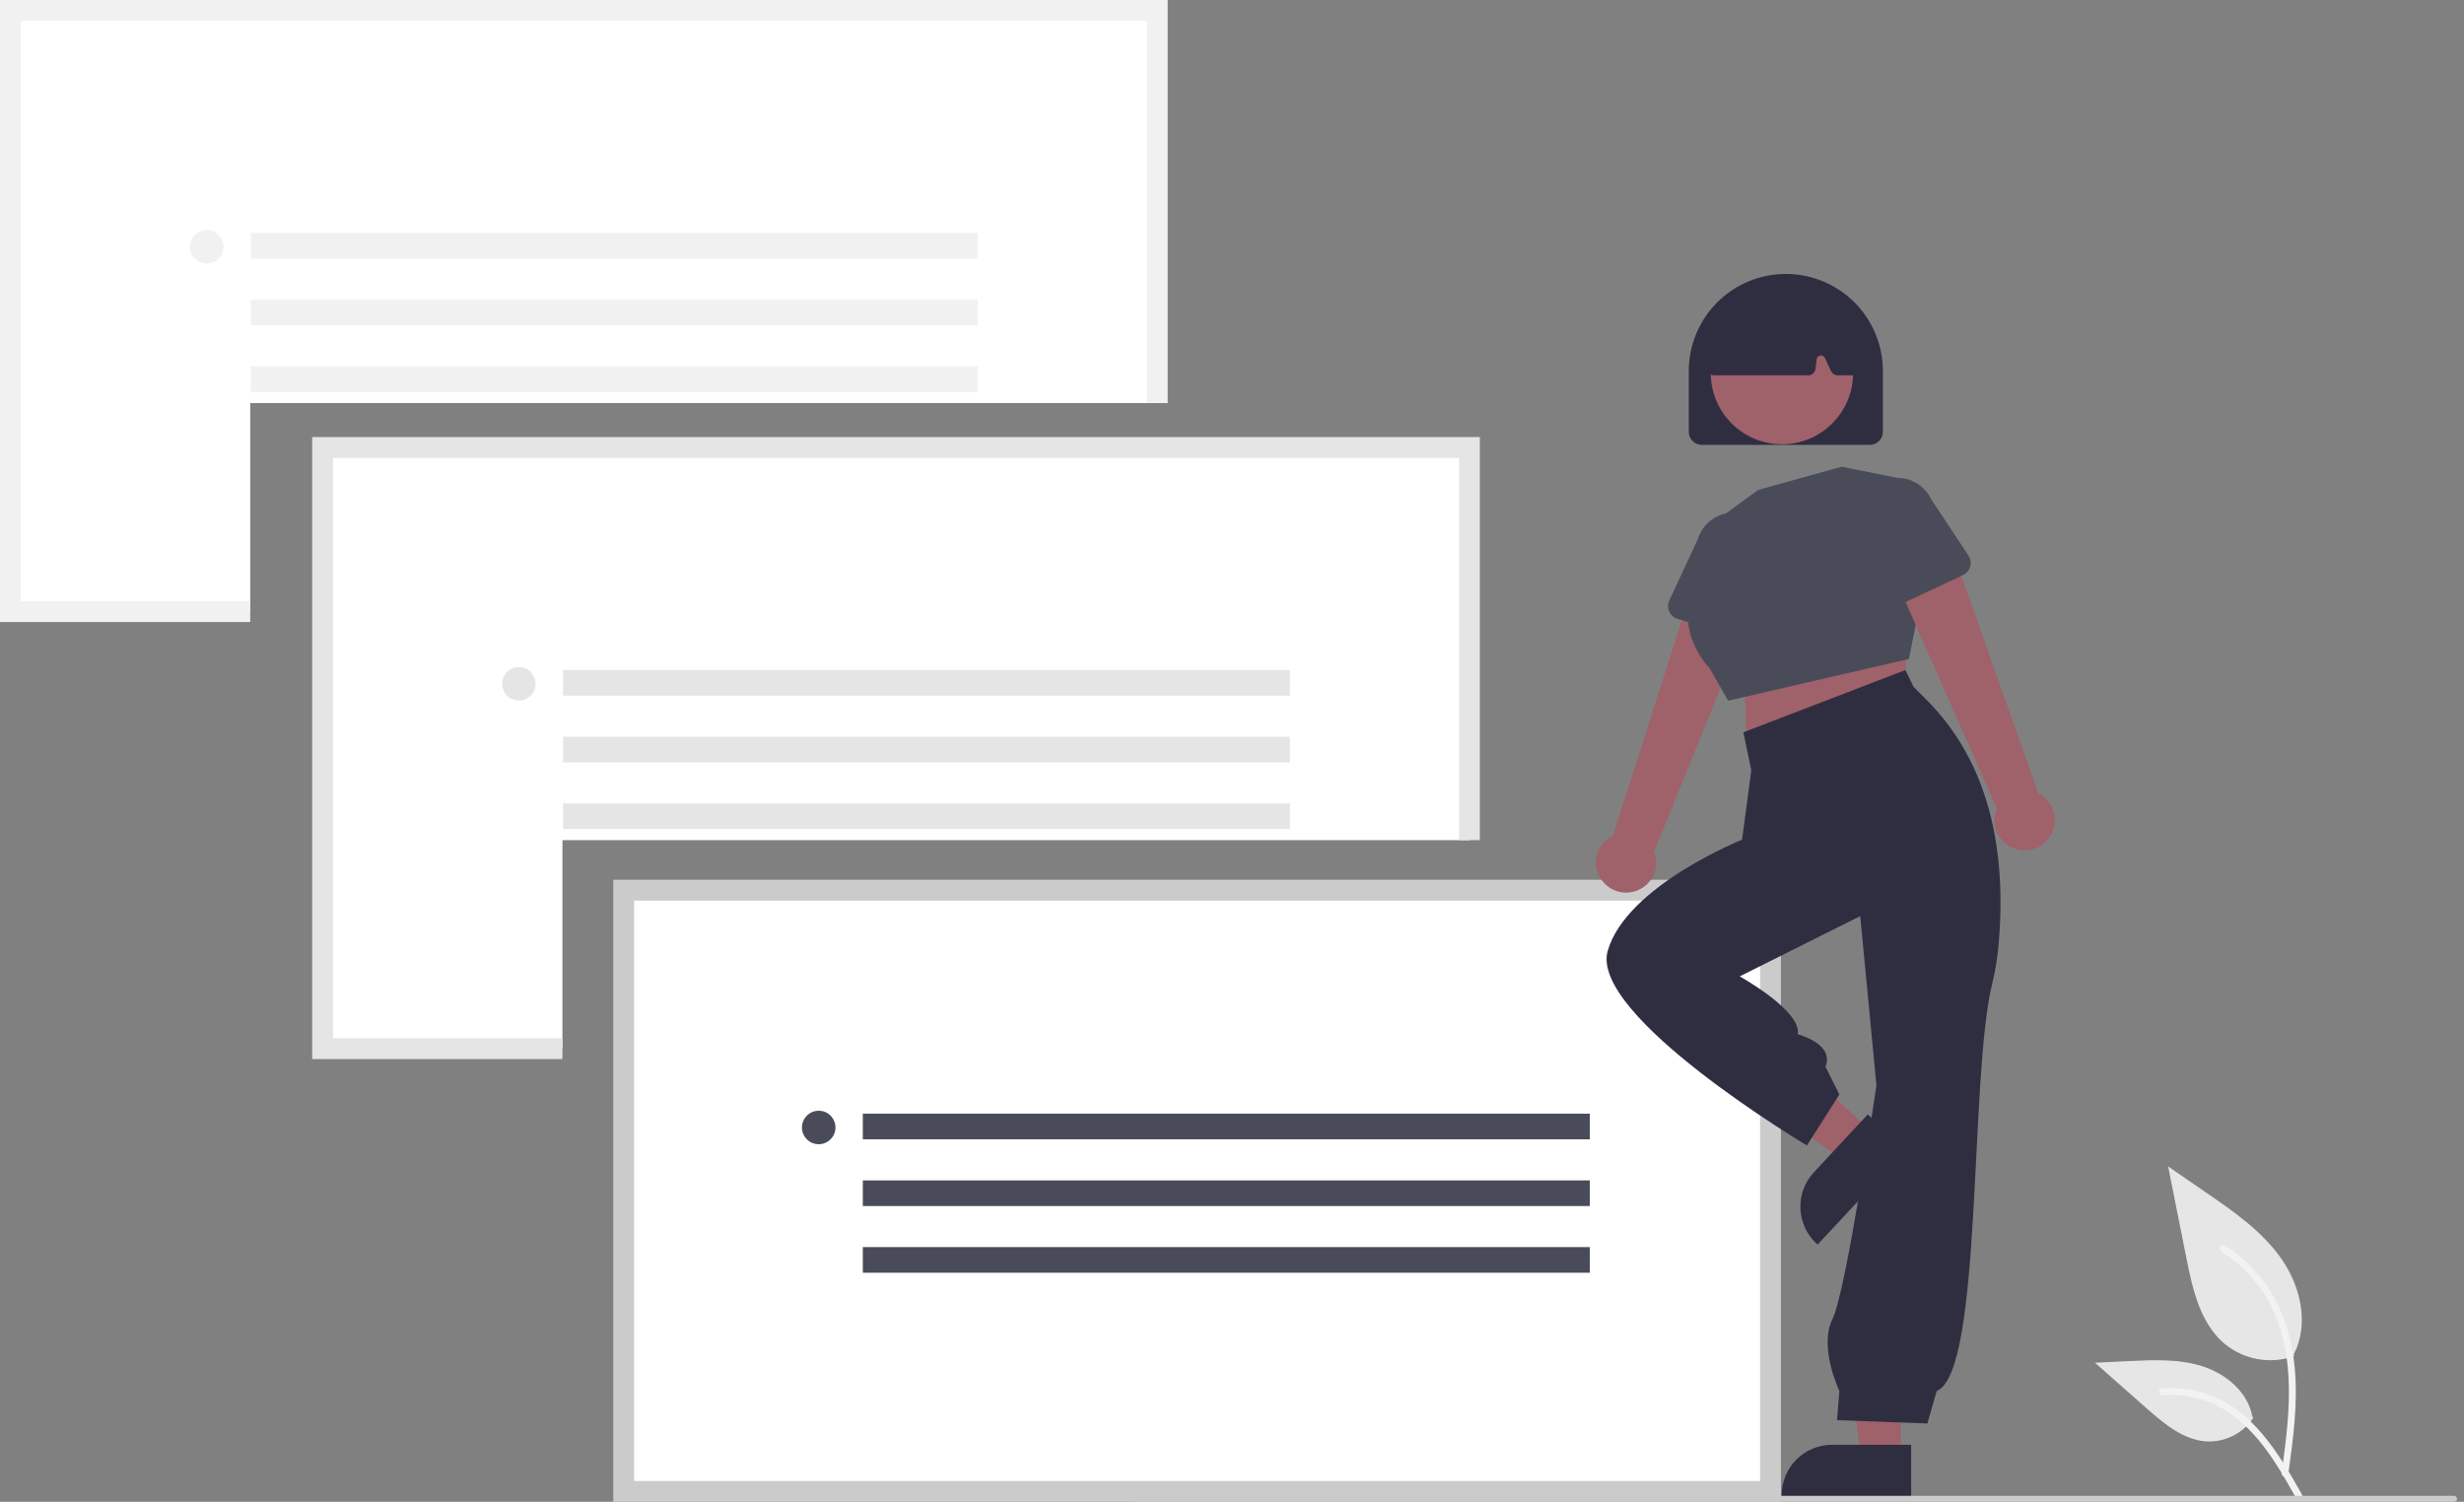 <svg width="105" height="64" viewBox="0 0 105 64" fill="none" xmlns="http://www.w3.org/2000/svg">
<rect x="0" y="0" width="105" height="64" fill="#808080" stroke="none"/>
<g clip-path="url(#clip0_3657_16330)">
<path d="M97.765 57.793C97.268 57.967 96.734 58.011 96.215 57.92C95.697 57.828 95.21 57.605 94.802 57.271C93.765 56.4 93.439 54.965 93.175 53.637L92.392 49.707L94.031 50.836C95.21 51.647 96.415 52.485 97.231 53.661C98.048 54.837 98.404 56.442 97.748 57.714" fill="#E6E6E6"/>
<path d="M97.512 62.824C97.718 61.321 97.931 59.798 97.785 58.279C97.657 56.93 97.245 55.612 96.407 54.531C95.962 53.959 95.421 53.468 94.808 53.082C94.648 52.981 94.501 53.234 94.66 53.335C95.721 54.006 96.542 54.996 97.004 56.164C97.515 57.462 97.597 58.877 97.509 60.256C97.456 61.09 97.343 61.919 97.229 62.746C97.22 62.783 97.226 62.823 97.245 62.856C97.264 62.89 97.295 62.915 97.332 62.926C97.369 62.936 97.409 62.931 97.443 62.912C97.477 62.893 97.501 62.861 97.512 62.824L97.512 62.824Z" fill="#F2F2F2"/>
<path d="M96.027 60.412C95.814 60.736 95.521 61 95.176 61.178C94.832 61.355 94.447 61.442 94.059 61.428C93.063 61.38 92.233 60.685 91.485 60.025L89.274 58.073L90.737 58.003C91.79 57.952 92.869 57.905 93.872 58.23C94.874 58.555 95.798 59.336 95.982 60.373" fill="#E6E6E6"/>
<path d="M98.095 63.688C97.102 61.931 95.95 59.977 93.891 59.353C93.319 59.18 92.719 59.118 92.123 59.17C91.935 59.187 91.982 59.476 92.169 59.46C93.168 59.377 94.165 59.641 94.991 60.206C95.787 60.748 96.406 61.501 96.931 62.299C97.252 62.788 97.54 63.298 97.827 63.807C97.919 63.97 98.188 63.853 98.095 63.688Z" fill="#F2F2F2"/>
<path d="M62.618 19.068V35.803H23.967V44.688H13.748V19.068H62.618Z" fill="white"/>
<path d="M13.303 18.625V45.133H23.967V44.245H14.192V19.513H62.174V35.803H63.062V18.625H13.303Z" fill="#E5E5E5"/>
<path d="M54.969 28.551H23.991V29.644H54.969V28.551Z" fill="#E5E5E5"/>
<path d="M54.969 31.395H23.991V32.488H54.969V31.395Z" fill="#E5E5E5"/>
<path d="M54.969 34.238H23.991V35.332H54.969V34.238Z" fill="#E5E5E5"/>
<path d="M22.111 29.853C22.505 29.853 22.825 29.534 22.825 29.139C22.825 28.745 22.505 28.426 22.111 28.426C21.717 28.426 21.397 28.745 21.397 29.139C21.397 29.534 21.717 29.853 22.111 29.853Z" fill="#E5E5E5"/>
<path d="M49.314 0.443V17.178H10.663V26.063H0.445V0.443H49.314Z" fill="white"/>
<path d="M0 0V26.508H10.663V25.62H0.888V0.888H48.871V17.178H49.759V0H0Z" fill="#F1F1F1"/>
<path d="M41.665 9.926H10.688V11.019H41.665V9.926Z" fill="#F1F1F1"/>
<path d="M41.665 12.77H10.688V13.863H41.665V12.77Z" fill="#F1F1F1"/>
<path d="M41.665 15.613H10.688V16.707H41.665V15.613Z" fill="#F1F1F1"/>
<path d="M8.807 11.228C9.202 11.228 9.521 10.909 9.521 10.514C9.521 10.12 9.202 9.801 8.807 9.801C8.413 9.801 8.094 10.12 8.094 10.514C8.094 10.909 8.413 11.228 8.807 11.228Z" fill="#F1F1F1"/>
<path d="M75.449 37.935H26.579V63.556H75.449V37.935Z" fill="white"/>
<path d="M75.893 64.001H26.134V37.492H75.893V64.001ZM27.023 63.112H75.005V38.381H27.023V63.112Z" fill="#CBCBCB"/>
<path d="M67.746 47.459H36.768V48.553H67.746V47.459Z" fill="#494C58"/>
<path d="M67.746 50.303H36.768V51.396H67.746V50.303Z" fill="#494C58"/>
<path d="M67.746 53.145H36.768V54.238H67.746V53.145Z" fill="#494C58"/>
<path d="M34.888 48.761C35.282 48.761 35.602 48.442 35.602 48.048C35.602 47.654 35.282 47.334 34.888 47.334C34.494 47.334 34.174 47.654 34.174 48.048C34.174 48.442 34.494 48.761 34.888 48.761Z" fill="#494C58"/>
<path d="M68.245 37.492C68.137 37.34 68.064 37.166 68.031 36.982C67.998 36.799 68.005 36.61 68.052 36.43C68.1 36.249 68.186 36.082 68.305 35.938C68.424 35.795 68.573 35.679 68.742 35.6L72.277 24.533L74.738 25.812L70.49 36.288C70.605 36.58 70.608 36.905 70.5 37.199C70.392 37.494 70.179 37.739 69.902 37.887C69.626 38.035 69.304 38.077 68.999 38.004C68.693 37.931 68.425 37.749 68.245 37.492V37.492Z" fill="#9F616A"/>
<path d="M71.133 26.064C71.099 25.989 71.082 25.908 71.082 25.826C71.083 25.744 71.101 25.662 71.136 25.588L72.346 22.985C72.466 22.582 72.74 22.242 73.109 22.041C73.478 21.84 73.912 21.794 74.316 21.912C74.719 22.03 75.06 22.303 75.262 22.672C75.464 23.041 75.512 23.475 75.395 23.879L74.99 26.73C74.978 26.811 74.95 26.889 74.905 26.958C74.861 27.027 74.802 27.086 74.733 27.131C74.664 27.175 74.586 27.204 74.504 27.216C74.423 27.227 74.34 27.221 74.261 27.198L71.492 26.377C71.413 26.354 71.34 26.314 71.278 26.26C71.216 26.206 71.167 26.139 71.133 26.064Z" fill="#494C58"/>
<path d="M81.344 26.504L81.147 29.268L74.433 31.638L74.335 28.972L81.344 26.504Z" fill="#9F616A"/>
<path d="M72.755 22.456L74.927 20.876L78.481 19.889L81.443 20.481L81.936 25.121L81.344 28.083L73.643 29.86L72.854 28.478C72.854 28.478 71.077 26.701 72.459 24.726L72.755 22.456Z" fill="#494C58"/>
<path d="M71.965 18.402V15.81C71.965 14.713 72.401 13.661 73.177 12.885C73.952 12.11 75.004 11.674 76.101 11.674C77.198 11.674 78.25 12.11 79.026 12.885C79.801 13.661 80.237 14.713 80.237 15.81V18.402C80.237 18.55 80.178 18.691 80.074 18.795C79.97 18.899 79.829 18.958 79.681 18.958H72.521C72.373 18.958 72.232 18.899 72.128 18.795C72.024 18.691 71.965 18.55 71.965 18.402Z" fill="#2F2E41"/>
<path d="M75.935 18.932C77.609 18.932 78.967 17.574 78.967 15.899C78.967 14.225 77.609 12.867 75.935 12.867C74.26 12.867 72.902 14.225 72.902 15.899C72.902 17.574 74.26 18.932 75.935 18.932Z" fill="#9F616A"/>
<path d="M72.819 15.888C72.79 15.855 72.769 15.816 72.756 15.773C72.744 15.731 72.741 15.686 72.747 15.642L73.106 13.141C73.113 13.09 73.133 13.042 73.163 13.001C73.194 12.959 73.234 12.926 73.281 12.904C75.114 12.046 76.974 12.045 78.807 12.901C78.856 12.924 78.897 12.959 78.928 13.003C78.959 13.047 78.978 13.099 78.983 13.152L79.223 15.657C79.227 15.7 79.222 15.743 79.209 15.784C79.195 15.825 79.173 15.862 79.144 15.894C79.115 15.926 79.08 15.951 79.041 15.969C79.001 15.986 78.959 15.995 78.916 15.995H78.308C78.249 15.995 78.192 15.978 78.142 15.946C78.093 15.915 78.053 15.87 78.028 15.817L77.766 15.255C77.749 15.218 77.72 15.188 77.685 15.169C77.649 15.15 77.609 15.144 77.569 15.15C77.529 15.156 77.493 15.175 77.465 15.204C77.437 15.233 77.419 15.27 77.414 15.31L77.362 15.724C77.353 15.799 77.317 15.868 77.26 15.918C77.204 15.967 77.131 15.995 77.056 15.995H73.053C73.008 15.995 72.965 15.985 72.924 15.967C72.884 15.949 72.848 15.922 72.819 15.888Z" fill="#2F2E41"/>
<path d="M85.983 36.202C85.801 36.16 85.631 36.078 85.484 35.963C85.337 35.848 85.218 35.702 85.133 35.536C85.049 35.37 85.002 35.187 84.996 35C84.99 34.814 85.025 34.629 85.099 34.457L80.397 23.834L83.086 23.156L86.863 33.812C87.142 33.954 87.36 34.194 87.475 34.487C87.589 34.779 87.593 35.103 87.484 35.398C87.376 35.692 87.163 35.937 86.886 36.085C86.609 36.233 86.288 36.275 85.983 36.202Z" fill="#9F616A"/>
<path d="M80.557 25.738C80.482 25.704 80.415 25.655 80.361 25.593C80.306 25.531 80.266 25.458 80.243 25.38L79.421 22.629C79.242 22.248 79.222 21.812 79.365 21.417C79.507 21.021 79.801 20.698 80.181 20.519C80.562 20.34 80.998 20.318 81.394 20.46C81.79 20.602 82.113 20.894 82.294 21.274L83.883 23.675C83.929 23.744 83.959 23.821 83.972 23.902C83.984 23.984 83.98 24.067 83.957 24.146C83.935 24.225 83.896 24.298 83.843 24.361C83.79 24.424 83.724 24.474 83.649 24.509L81.033 25.734C80.959 25.768 80.877 25.787 80.795 25.788C80.713 25.788 80.632 25.771 80.557 25.738Z" fill="#494C58"/>
<path d="M81.006 62.129L79.295 62.129L78.481 55.527L81.006 55.528L81.006 62.129Z" fill="#9F616A"/>
<path d="M81.443 63.786L75.924 63.786V63.716C75.924 63.147 76.15 62.6 76.553 62.197C76.956 61.795 77.502 61.568 78.072 61.568H78.072L81.443 61.569L81.443 63.786Z" fill="#2F2E41"/>
<path d="M79.705 48.19L78.539 49.442L73.154 45.537L74.876 43.69L79.705 48.19Z" fill="#9F616A"/>
<path d="M81.217 49.002L77.454 53.039L77.403 52.992C76.987 52.603 76.741 52.066 76.721 51.496C76.701 50.927 76.908 50.373 77.296 49.956L77.296 49.956L79.594 47.49L81.217 49.002Z" fill="#2F2E41"/>
<path d="M81.541 29.268L82.089 29.815C84.827 32.553 85.501 36.349 85.172 40.207C85.126 40.779 85.034 41.347 84.898 41.904C83.911 45.853 84.503 58.49 82.528 59.28L82.134 60.662L78.283 60.52L78.382 59.28C78.382 59.28 77.493 57.404 78.086 56.219C78.678 55.035 79.962 46.248 79.962 46.248L79.271 39.041L74.137 41.608C74.137 41.608 76.802 43.089 76.605 44.076C76.605 44.076 78.185 44.471 77.79 45.459L78.382 46.643L77 48.815C77 48.815 67.72 43.286 68.51 40.522C69.299 37.758 74.236 35.783 74.236 35.783L74.63 32.822L74.29 31.208L81.197 28.553L81.541 29.268Z" fill="#2F2E41"/>
<path d="M104.576 63.999H48.321C48.287 63.999 48.255 63.986 48.231 63.962C48.208 63.939 48.194 63.906 48.194 63.873C48.194 63.839 48.208 63.807 48.231 63.783C48.255 63.759 48.287 63.746 48.321 63.746H104.576C104.609 63.746 104.642 63.759 104.665 63.783C104.689 63.807 104.703 63.839 104.703 63.873C104.703 63.906 104.689 63.939 104.665 63.962C104.642 63.986 104.609 63.999 104.576 63.999Z" fill="#CBCBCB"/>
</g>
<defs>
<clipPath id="clip0_3657_16330">
<rect width="104.703" height="64" fill="white"/>
</clipPath>
</defs>
</svg>
